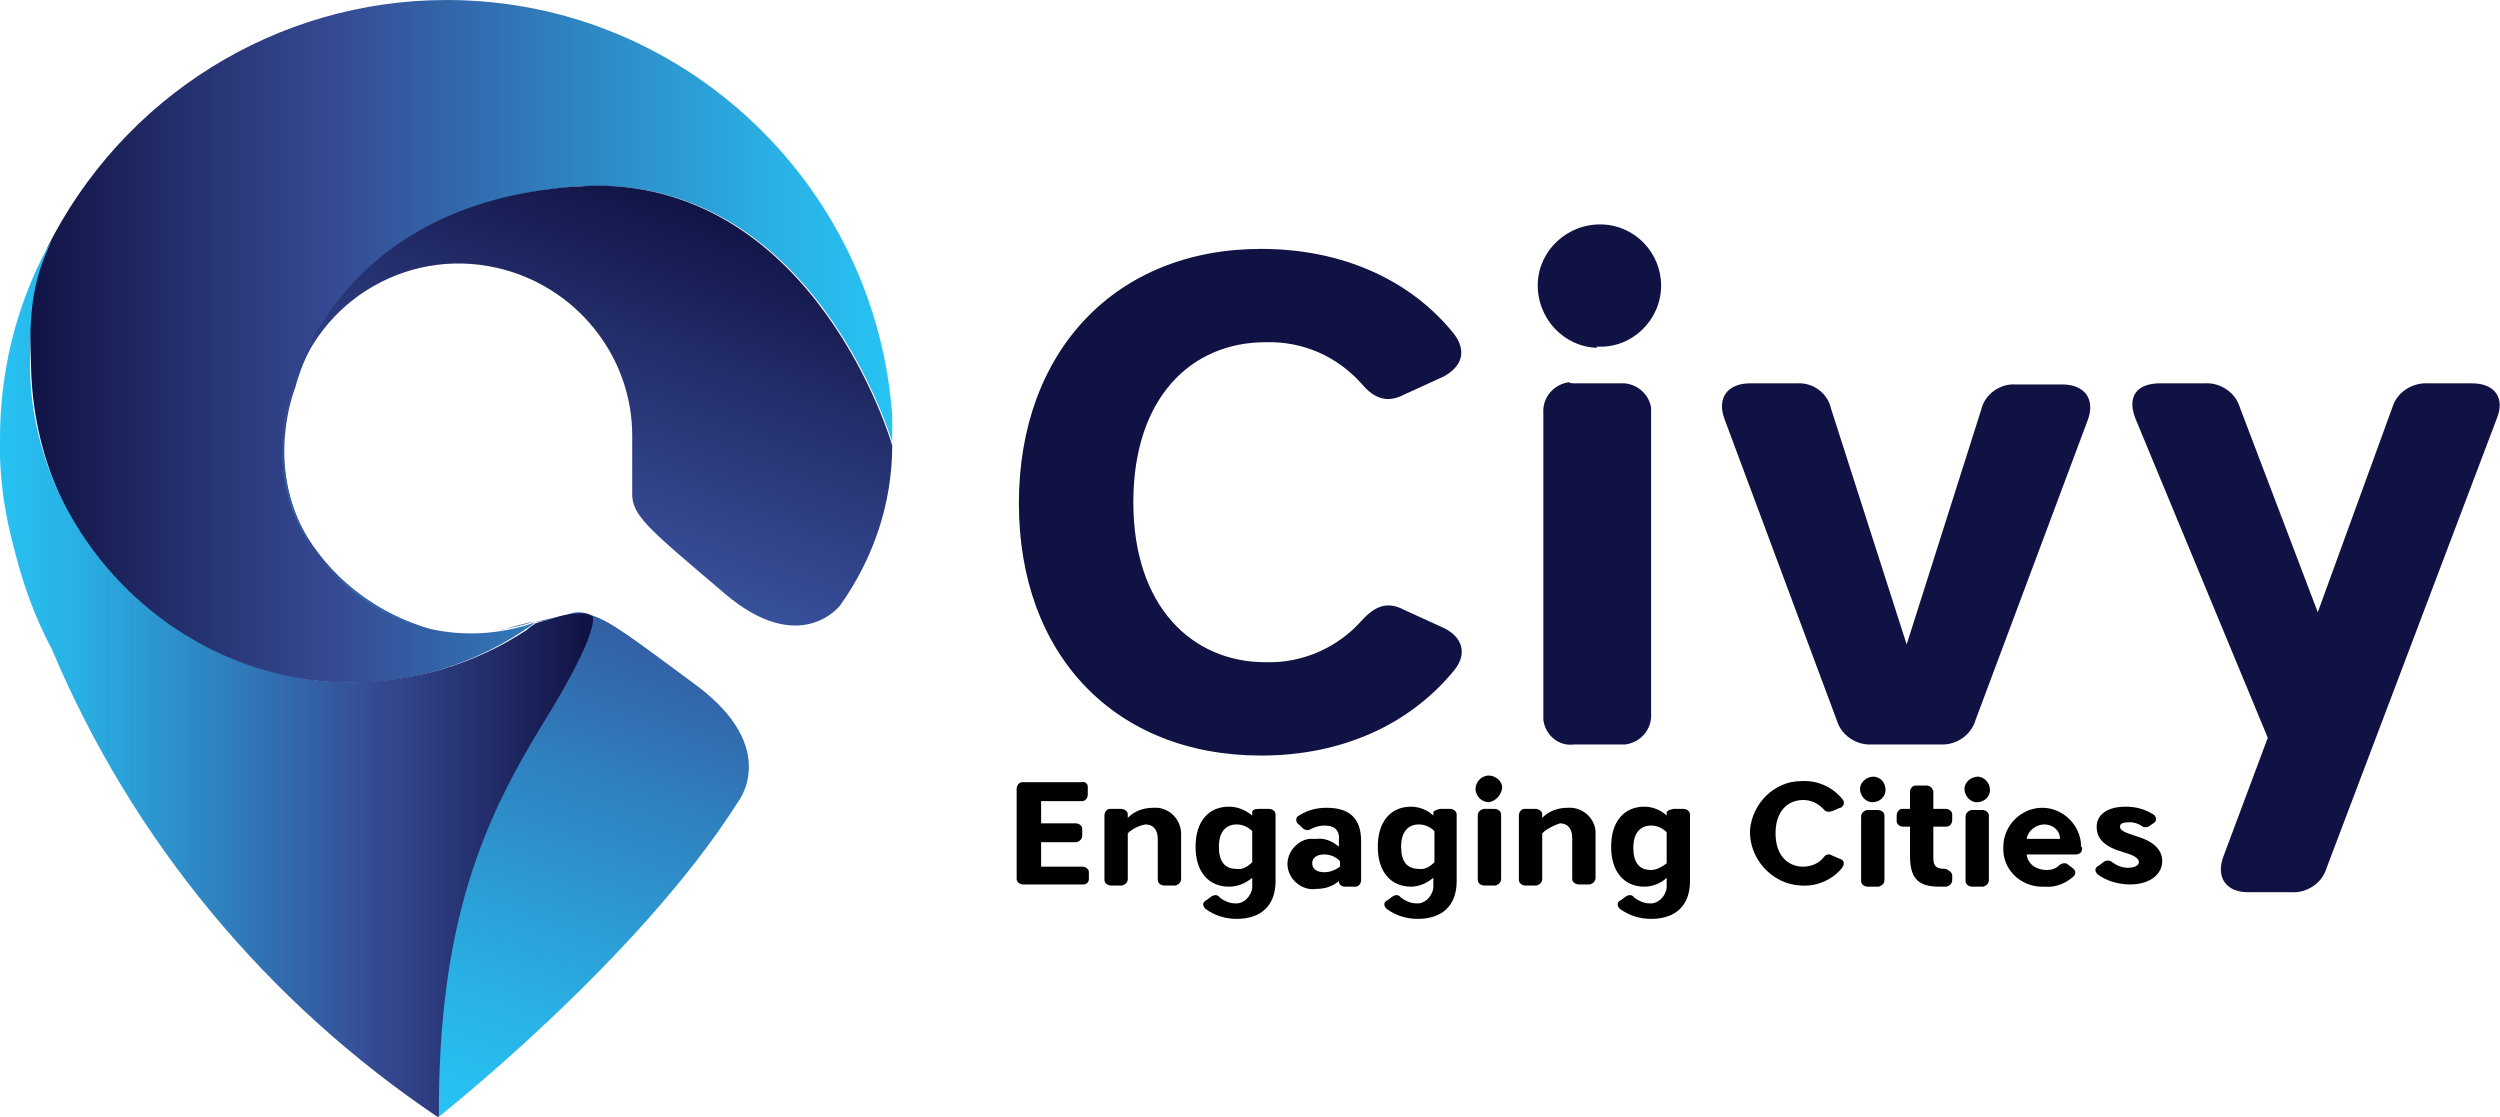 <?xml version="1.0" encoding="utf-8"?>
<!-- Generator: Adobe Illustrator 23.0.2, SVG Export Plug-In . SVG Version: 6.00 Build 0)  -->
<svg version="1.1" id="Layer_1" xmlns="http://www.w3.org/2000/svg" xmlns:xlink="http://www.w3.org/1999/xlink" x="0px" y="0px"
	 width="225px" height="100.5px" viewBox="0 0 225 100.5" style="enable-background:new 0 0 225 100.5;" xml:space="preserve">
<style type="text/css">
	.st0{clip-path:url(#SVGID_2_);}
	.st1{fill:url(#SVGID_3_);}
	.st2{clip-path:url(#SVGID_5_);}
	.st3{fill:url(#SVGID_6_);}
	.st4{clip-path:url(#SVGID_8_);}
	.st5{fill:url(#SVGID_9_);}
	.st6{clip-path:url(#SVGID_11_);}
	.st7{fill:#101243;}
	.st8{fill:#010101;}
</style>
<title>civy</title>
<g>
	<defs>
		<path id="SVGID_1_" d="M40.2,0c-15.3,0-29.2,8.7-36,22.4l0.1-0.1c-1.9,3.9-1.7,4-1.5,10.9c0.4,14.7,11.3,26.9,26,28.1
			c6.9,0.7,13.8-1.2,19.4-5.3l0,0c-3.1,1.1-6.4,1.3-9.5,0.6c-4.5-1.3-8.5-4.2-11-8.2c-4-6.6-1.1-13.6-1.1-13.6s3.7-16.4,25.2-18
			s28.6,23.3,28.6,23.3C80.3,18,62.3,0,40.2,0z"/>
	</defs>
	<clipPath id="SVGID_2_">
		<use xlink:href="#SVGID_1_"  style="overflow:visible;"/>
	</clipPath>
	<g class="st0">
		
			<linearGradient id="SVGID_3_" gradientUnits="userSpaceOnUse" x1="191.19" y1="140.691" x2="196.78" y2="140.691" gradientTransform="matrix(13.91 0 0 -13.91 -2657.066 1987.981)">
			<stop  offset="0" style="stop-color:#101243"/>
			<stop  offset="0.17" style="stop-color:#232E6B"/>
			<stop  offset="0.36" style="stop-color:#364A94"/>
			<stop  offset="0.62" style="stop-color:#2F81BF"/>
			<stop  offset="0.87" style="stop-color:#29B1E5"/>
			<stop  offset="1" style="stop-color:#27C3F3"/>
		</linearGradient>
		<rect x="2.4" y="0" class="st1" width="77.9" height="61.9"/>
	</g>
</g>
<g>
	<defs>
		<path id="SVGID_4_" d="M39.6,56.8c1.8,0.3,3.6,0.3,5.4-0.1C43.2,57.1,41.4,57.1,39.6,56.8 M38.6,56.6c0.3,0.1,0.6,0.1,0.9,0.2
			c-0.5-0.1-0.9-0.2-1.4-0.3L38.6,56.6 M45.8,56.5c-0.3,0.1-0.6,0.2-0.9,0.2c1.1-0.2,2.2-0.4,3.2-0.8L45.8,56.5z M48.1,56L48.1,56
			 M45.3,69.4c-10.2,16.6-5.8,31.1-5.8,31.1s18-14.2,26.9-28.3c0,0,3.9-4.8-3.7-10.5c-5.3-3.9-7.7-5.8-9.4-6.3
			C53.1,56.1,51.7,59,45.3,69.4L45.3,69.4z M51.1,55.3l-3,0.7l0,0l5.1-0.7c-0.4-0.1-0.8-0.2-1.1-0.2C51.7,55.1,51.4,55.2,51.1,55.3
			 M38.2,56.5c-3.7-1.2-7-3.4-9.5-6.4C31.1,53.2,34.4,55.5,38.2,56.5 M80.3,40.1L80.3,40.1 M51.6,16.8c-21.5,1.6-25.2,18-25.2,18
			s-2.9,7,1.1,13.6c0.4,0.6,0.8,1.2,1.2,1.7c-1.3-1.7-2.2-3.7-2.7-5.8c-0.7-2.8-0.6-5.7,0.2-8.4c1.8-8.4,10.1-13.7,18.5-11.8
			c7.1,1.6,12.2,7.9,12.2,15.1v5.1c-0.1,2.1,1.5,3.3,8.3,9.1s10.4,1.1,10.4,1.1c3-4.2,4.7-9.2,4.7-14.4c-0.1-0.4-6.9-23.4-26.7-23.4
			C52.9,16.7,52.3,16.8,51.6,16.8"/>
	</defs>
	<clipPath id="SVGID_5_">
		<use xlink:href="#SVGID_4_"  style="overflow:visible;"/>
	</clipPath>
	<g class="st2">
		
			<linearGradient id="SVGID_6_" gradientUnits="userSpaceOnUse" x1="207.406" y1="128.503" x2="212.996" y2="128.503" gradientTransform="matrix(-5.175 14.303 14.303 5.175 -698.484 -3612.604)">
			<stop  offset="0" style="stop-color:#101243"/>
			<stop  offset="0.17" style="stop-color:#232E6B"/>
			<stop  offset="0.36" style="stop-color:#364A94"/>
			<stop  offset="0.62" style="stop-color:#2F81BF"/>
			<stop  offset="0.87" style="stop-color:#29B1E5"/>
			<stop  offset="1" style="stop-color:#27C3F3"/>
		</linearGradient>
		<polygon class="st3" points="-3.4,90.7 30,-1.6 107.1,26.3 73.7,118.6 		"/>
	</g>
</g>
<g>
	<defs>
		<path id="SVGID_7_" d="M4.2,22.4C1.4,27.7,0,33.5,0,39.5v1.7c0.1,2.7,0.5,5.3,1.2,7.9c0.8,3.3,1.9,6.4,3.5,9.4
			c7.2,17.1,19.3,31.7,34.8,42.1c-0.1-17.9,4.2-27.1,9.5-35.7s4.3-9.5,4.3-9.5l-0.7-0.2c-1,0-1.9,0.1-2.9,0.5
			c-0.3,0.1-1.3,0.3-1.5,0.4c-0.3,0.2-0.6,0.4-0.8,0.6c-4.7,3.1-10.2,4.7-15.9,4.7c-15.9,0-28.8-13.6-28.8-28.6
			c0-4.5,0.1-7.3,1.9-11L4.2,22.4z"/>
	</defs>
	<clipPath id="SVGID_8_">
		<use xlink:href="#SVGID_7_"  style="overflow:visible;"/>
	</clipPath>
	<g class="st4">
		
			<linearGradient id="SVGID_9_" gradientUnits="userSpaceOnUse" x1="223.477" y1="138.683" x2="229.057" y2="138.683" gradientTransform="matrix(-9.54 0 0 9.54 2184.854 -1261.982)">
			<stop  offset="0" style="stop-color:#101243"/>
			<stop  offset="0.17" style="stop-color:#232E6B"/>
			<stop  offset="0.36" style="stop-color:#364A94"/>
			<stop  offset="0.62" style="stop-color:#2F81BF"/>
			<stop  offset="0.87" style="stop-color:#29B1E5"/>
			<stop  offset="1" style="stop-color:#27C3F3"/>
		</linearGradient>
		<rect x="0" y="21.6" class="st5" width="54.2" height="79"/>
	</g>
</g>
<g>
	<defs>
		<rect id="SVGID_10_" width="225" height="100.5"/>
	</defs>
	<clipPath id="SVGID_11_">
		<use xlink:href="#SVGID_10_"  style="overflow:visible;"/>
	</clipPath>
	<g class="st6">
		<path class="st7" d="M113.5,22.4c7.3,0,13.5,2.8,17.4,7.7c1.1,1.5,0.7,2.9-1,3.8l-3.5,1.6c-1.5,0.8-2.7,0.4-3.8-0.9
			c-2.2-2.5-5.3-3.9-8.7-3.8c-6.7,0-11.9,5-11.9,14.4s5.3,14.4,11.9,14.4c3.3,0.1,6.5-1.3,8.7-3.8c1.2-1.3,2.3-1.7,3.8-0.9l3.5,1.6
			c1.7,0.8,2.2,2.3,1,3.8c-4,4.9-10.1,7.7-17.4,7.7c-13.1,0-21.8-9-21.8-22.7S100.4,22.4,113.5,22.4"/>
		<path class="st7" d="M143.7,31.3c-3-0.1-5.4-2.7-5.3-5.8c0.1-3,2.7-5.4,5.8-5.3c3,0.1,5.3,2.6,5.3,5.5c0,3.1-2.6,5.6-5.6,5.5
			c0,0,0,0,0,0H143.7 M141.7,34.5h4.1c1.4-0.1,2.6,0.9,2.8,2.2c0,0.2,0,0.3,0,0.5v27c0.1,1.4-0.9,2.6-2.3,2.8c-0.2,0-0.4,0-0.5,0
			h-4.1c-1.4,0.2-2.6-0.8-2.8-2.2c0-0.2,0-0.4,0-0.6v-27c-0.1-1.4,0.9-2.6,2.3-2.8c0,0,0,0,0,0C141.3,34.5,141.5,34.5,141.7,34.5"/>
		<path class="st7" d="M165.3,64.8l-10.1-27.1c-0.7-1.9,0.3-3.2,2.3-3.2h4.2c1.5-0.1,2.8,0.9,3.1,2.3l6.8,21.2l6.7-21.1
			c0.3-1.4,1.7-2.4,3.1-2.3h4.2c2,0,3,1.3,2.3,3.2l-10.1,27c-0.4,1.4-1.8,2.3-3.2,2.2h-6.1C167.1,67.1,165.7,66.2,165.3,64.8"/>
		<path class="st7" d="M200.1,77.1l4-10.7l-11.9-28.7c-0.8-2,0.1-3.2,2.2-3.2h4c1.4-0.1,2.8,0.8,3.2,2.2l7,18.4l6.7-18.4
			c0.4-1.4,1.8-2.3,3.3-2.2h3.9c2,0,3,1.3,2.2,3.2l-15.3,40.4c-0.4,1.4-1.8,2.3-3.2,2.2h-3.9C200.4,80.3,199.4,79,200.1,77.1"/>
		<path class="st8" d="M92.2,70.4h5.1c0.3-0.1,0.6,0.1,0.6,0.4c0,0,0,0,0,0c0,0.1,0,0.1,0,0.2v0.5c0,0.3-0.2,0.6-0.5,0.6h-3.7v2h3.1
			c0.3,0,0.6,0.2,0.6,0.5v0.6c0,0.3-0.2,0.5-0.5,0.6h-3.2V78h3.7c0.3,0,0.6,0.2,0.6,0.5c0,0,0,0,0,0v0.6c0,0.3-0.2,0.5-0.5,0.5h-5.4
			c-0.3,0-0.6-0.2-0.6-0.5V71c0-0.3,0.2-0.6,0.5-0.6c0,0,0,0,0,0L92.2,70.4"/>
		<path class="st8" d="M101.5,75v4.1c0,0.3-0.2,0.5-0.5,0.6h-1c-0.3,0-0.6-0.2-0.6-0.5v-5.8c0-0.3,0.2-0.6,0.5-0.6c0,0,0,0,0,0
			c0,0,0.1,0,0.1,0h0.9c0.3,0,0.6,0.2,0.6,0.5c0,0,0,0.1,0,0.1v0.2c0.6-0.6,1.4-0.9,2.3-0.9c1.3-0.1,2.4,0.9,2.5,2.2c0,0,0,0,0,0
			c0,0.1,0,0.3,0,0.4v3.8c0,0.3-0.2,0.5-0.5,0.6h-1c-0.3,0-0.6-0.2-0.6-0.5v-3.7c0-0.8-0.4-1.3-1.1-1.3
			C102.5,74.3,101.9,74.6,101.5,75"/>
		<path class="st8" d="M113.3,72.8h0.9c0.3,0,0.6,0.2,0.6,0.5v6c0,2.2-1.3,3.4-3.5,3.4c-1,0-2-0.3-2.8-0.9c-0.3-0.3-0.3-0.6,0.1-0.8
			l0.4-0.3c0.3-0.2,0.6-0.2,0.8,0.1c0.4,0.3,0.9,0.5,1.3,0.5c0.8,0.1,1.5-0.6,1.6-1.4c0-0.1,0-0.2,0-0.3V79
			c-0.6,0.5-1.3,0.8-2.1,0.8c-1.8,0-3-1.3-3-3.6s1.2-3.6,3-3.6c0.8,0,1.5,0.3,2.1,0.8v-0.3C112.7,72.9,112.9,72.8,113.3,72.8
			 M112.7,77.6v-2.8c-0.4-0.4-0.9-0.6-1.4-0.6c-1,0-1.6,0.7-1.6,2s0.5,2,1.6,2C111.8,78.3,112.3,78,112.7,77.6"/>
		<path class="st8" d="M119.2,74.3c-0.4,0-0.8,0.1-1.2,0.3c-0.3,0.2-0.6,0.1-0.8-0.1l-0.3-0.3c-0.2-0.1-0.3-0.4-0.2-0.6
			c0-0.1,0.1-0.1,0.2-0.2c0.8-0.5,1.6-0.7,2.5-0.7c2.3,0,3.1,1.2,3.1,3v3.5c0,0.3-0.2,0.6-0.5,0.6c0,0,0,0,0,0h-0.9
			c-0.4,0-0.6-0.2-0.6-0.5c-0.6,0.5-1.3,0.7-2,0.7c-1.2,0.2-2.4-0.7-2.6-1.9s0.7-2.4,1.9-2.6c0.2,0,0.4,0,0.7,0
			c0.7-0.1,1.4,0.2,2,0.7v-0.5C120.6,74.8,120.2,74.3,119.2,74.3 M119.2,76.9c-0.7,0-1.1,0.3-1.1,0.8s0.4,0.8,1.1,0.8
			c0.5,0,1-0.2,1.4-0.5v-0.5C120.2,77.1,119.7,76.9,119.2,76.9"/>
		<path class="st8" d="M129.6,72.8h0.9c0.3,0,0.6,0.2,0.6,0.5v6c0,2.2-1.3,3.4-3.5,3.4c-1,0-2-0.3-2.8-0.9c-0.3-0.3-0.3-0.6,0.1-0.8
			l0.4-0.3c0.3-0.2,0.6-0.2,0.8,0.1c0.4,0.3,0.9,0.5,1.3,0.5c0.8,0.1,1.5-0.6,1.6-1.4c0-0.1,0-0.2,0-0.3V79c-0.6,0.5-1.3,0.8-2,0.8
			c-1.8,0-3-1.3-3-3.6s1.2-3.6,3-3.6c0.7,0,1.5,0.3,2,0.8v-0.3C129,73,129.2,72.9,129.6,72.8 M129.1,77.6v-2.8
			c-0.4-0.4-0.9-0.6-1.4-0.6c-1,0-1.6,0.7-1.6,2s0.5,2,1.6,2C128.2,78.3,128.7,78,129.1,77.6"/>
		<path class="st8" d="M134,72.2c-0.6,0-1.2-0.5-1.2-1.2c0-0.6,0.5-1.2,1.2-1.2c0,0,0,0,0,0c0.6,0,1.2,0.5,1.2,1.1c0,0,0,0,0,0
			C135.1,71.6,134.6,72.1,134,72.2 M133.6,72.8h0.9c0.3,0,0.6,0.2,0.6,0.5v5.8c0,0.3-0.2,0.5-0.5,0.6h-1c-0.3,0-0.6-0.2-0.6-0.5
			v-5.8c0-0.3,0.2-0.5,0.5-0.6L133.6,72.8"/>
		<path class="st8" d="M138.8,75v4.1c0,0.3-0.2,0.5-0.5,0.6h-1c-0.3,0-0.6-0.2-0.6-0.5v-5.8c0-0.3,0.2-0.6,0.5-0.6h1
			c0.3,0,0.6,0.2,0.6,0.5c0,0,0,0,0,0v0.3c0.6-0.6,1.4-0.9,2.3-0.9c1.3-0.1,2.4,0.9,2.5,2.1c0,0,0,0,0,0c0,0.1,0,0.3,0,0.4v3.8
			c0,0.3-0.2,0.5-0.5,0.6h-1c-0.3,0-0.6-0.2-0.6-0.5v-3.7c0-0.8-0.4-1.3-1.1-1.3C139.8,74.3,139.2,74.6,138.8,75"/>
		<path class="st8" d="M150.6,72.8h0.9c0.3,0,0.6,0.2,0.6,0.5v6c0,2.2-1.3,3.4-3.5,3.4c-1,0-2-0.3-2.8-0.9c-0.3-0.3-0.3-0.6,0.1-0.8
			l0.4-0.3c0.3-0.2,0.6-0.2,0.8,0.1c0.4,0.3,0.9,0.5,1.3,0.5c0.8,0.1,1.5-0.6,1.6-1.4c0-0.1,0-0.2,0-0.3V79c-0.5,0.5-1.3,0.8-2,0.8
			c-1.8,0-3-1.3-3-3.6s1.2-3.6,3-3.6c0.7,0,1.5,0.3,2,0.8v-0.3C150,73,150.2,72.9,150.6,72.8 M150,77.7v-2.8
			c-0.4-0.4-0.9-0.6-1.4-0.6c-1,0-1.6,0.7-1.6,2s0.5,2,1.6,2C149.1,78.3,149.6,78,150,77.7"/>
		<path class="st8" d="M162.1,70.3c1.4-0.1,2.8,0.5,3.7,1.6c0.2,0.2,0.2,0.5,0,0.7c0,0,0,0,0,0c-0.1,0.1-0.1,0.1-0.2,0.1l-0.7,0.3
			c-0.3,0.1-0.6,0.1-0.8-0.2c-0.5-0.5-1.1-0.8-1.8-0.8c-1.4,0-2.5,1-2.5,3s1.1,3,2.5,3c0.7,0,1.4-0.3,1.8-0.8
			c0.2-0.3,0.5-0.4,0.8-0.2l0.7,0.3c0.3,0.1,0.4,0.3,0.3,0.6c0,0,0,0,0,0c0,0.1-0.1,0.1-0.1,0.2c-0.9,1.1-2.3,1.7-3.7,1.6
			c-2.6-0.1-4.7-2.4-4.6-5C157.7,72.3,159.7,70.3,162.1,70.3"/>
		<path class="st8" d="M168.5,72.2c-0.6,0-1.1-0.6-1.1-1.2c0-0.6,0.6-1.1,1.2-1.1c0.6,0,1.1,0.5,1.1,1.2
			C169.7,71.7,169.2,72.2,168.5,72.2C168.5,72.2,168.5,72.2,168.5,72.2L168.5,72.2 M168.1,72.9h0.9c0.3,0,0.6,0.2,0.6,0.5
			c0,0,0,0,0,0v5.8c0,0.3-0.2,0.5-0.5,0.6h-1c-0.3,0-0.6-0.2-0.6-0.5v-5.8c0-0.3,0.2-0.5,0.5-0.6L168.1,72.9"/>
		<path class="st8" d="M171.9,77v-2.6h-0.6c-0.3,0-0.6-0.2-0.6-0.5v-0.5c0-0.3,0.2-0.6,0.5-0.6h0.7v-1.5c0-0.3,0.2-0.6,0.5-0.6
			c0,0,0,0,0,0h1c0.3,0,0.5,0.2,0.6,0.5v1.6h1.1c0.3,0,0.6,0.2,0.6,0.5c0,0,0,0.1,0,0.1v0.4c0,0.3-0.2,0.6-0.5,0.6c0,0,0,0,0,0h-1.2
			v2.8c0,0.8,0.3,1,1.1,1c0,0,0.6,0.2,0.6,0.6v0.4c0,0.3-0.2,0.5-0.5,0.6c0,0,0,0,0,0c0,0-0.1,0-0.1,0h-0.6
			C172.5,79.8,171.9,78.9,171.9,77"/>
		<path class="st8" d="M177.9,72.2c-0.6,0-1.1-0.6-1.1-1.2c0-0.6,0.6-1.1,1.2-1.1c0.6,0,1.1,0.6,1.1,1.2l0,0
			C179.1,71.7,178.6,72.2,177.9,72.2C178,72.2,178,72.2,177.9,72.2L177.9,72.2 M177.5,72.9h0.9c0.3,0,0.6,0.2,0.6,0.5c0,0,0,0,0,0
			v5.8c0,0.3-0.2,0.5-0.5,0.6h-1c-0.3,0-0.6-0.2-0.6-0.5v-5.8c0-0.3,0.2-0.5,0.5-0.6L177.5,72.9"/>
		<path class="st8" d="M187.4,76.3c0,0.4-0.2,0.6-0.6,0.6h-4.4c0.1,0.9,0.9,1.4,1.8,1.4c0.4,0,0.8-0.1,1.1-0.4
			c0.2-0.2,0.6-0.3,0.8-0.1l0.4,0.3c0.3,0.2,0.4,0.5,0.1,0.8c-0.7,0.6-1.6,1-2.6,0.9c-1.9,0.1-3.6-1.3-3.7-3.2c0,0,0,0,0,0
			c0-0.1,0-0.3,0-0.4c0-1.9,1.6-3.5,3.5-3.5s3.5,1.6,3.5,3.5L187.4,76.3z M182.4,75.5h3c0-0.8-0.7-1.3-1.4-1.3l0,0
			C183.2,74.2,182.5,74.8,182.4,75.5L182.4,75.5"/>
		<path class="st8" d="M191.3,72.6c0.9,0,1.7,0.2,2.5,0.7c0.2,0.1,0.3,0.4,0.2,0.6c0,0.1-0.1,0.1-0.2,0.2l-0.3,0.2
			c-0.2,0.2-0.6,0.2-0.8,0c-0.3-0.2-0.7-0.3-1-0.3c-0.6,0-0.9,0.1-0.9,0.4s0.3,0.5,1.6,0.9s2.2,1.1,2.2,2.2s-1,2.1-2.9,2.1
			c-1,0-2.1-0.3-2.9-0.9c-0.3-0.3-0.3-0.6,0.1-0.8l0.4-0.3c0.2-0.2,0.6-0.2,0.8,0c0.4,0.3,0.9,0.5,1.4,0.5c0.6,0,1-0.2,1-0.5
			s-0.3-0.6-1.4-0.9c-1.7-0.5-2.4-1.2-2.4-2.3S189.7,72.6,191.3,72.6"/>
	</g>
</g>
</svg>
